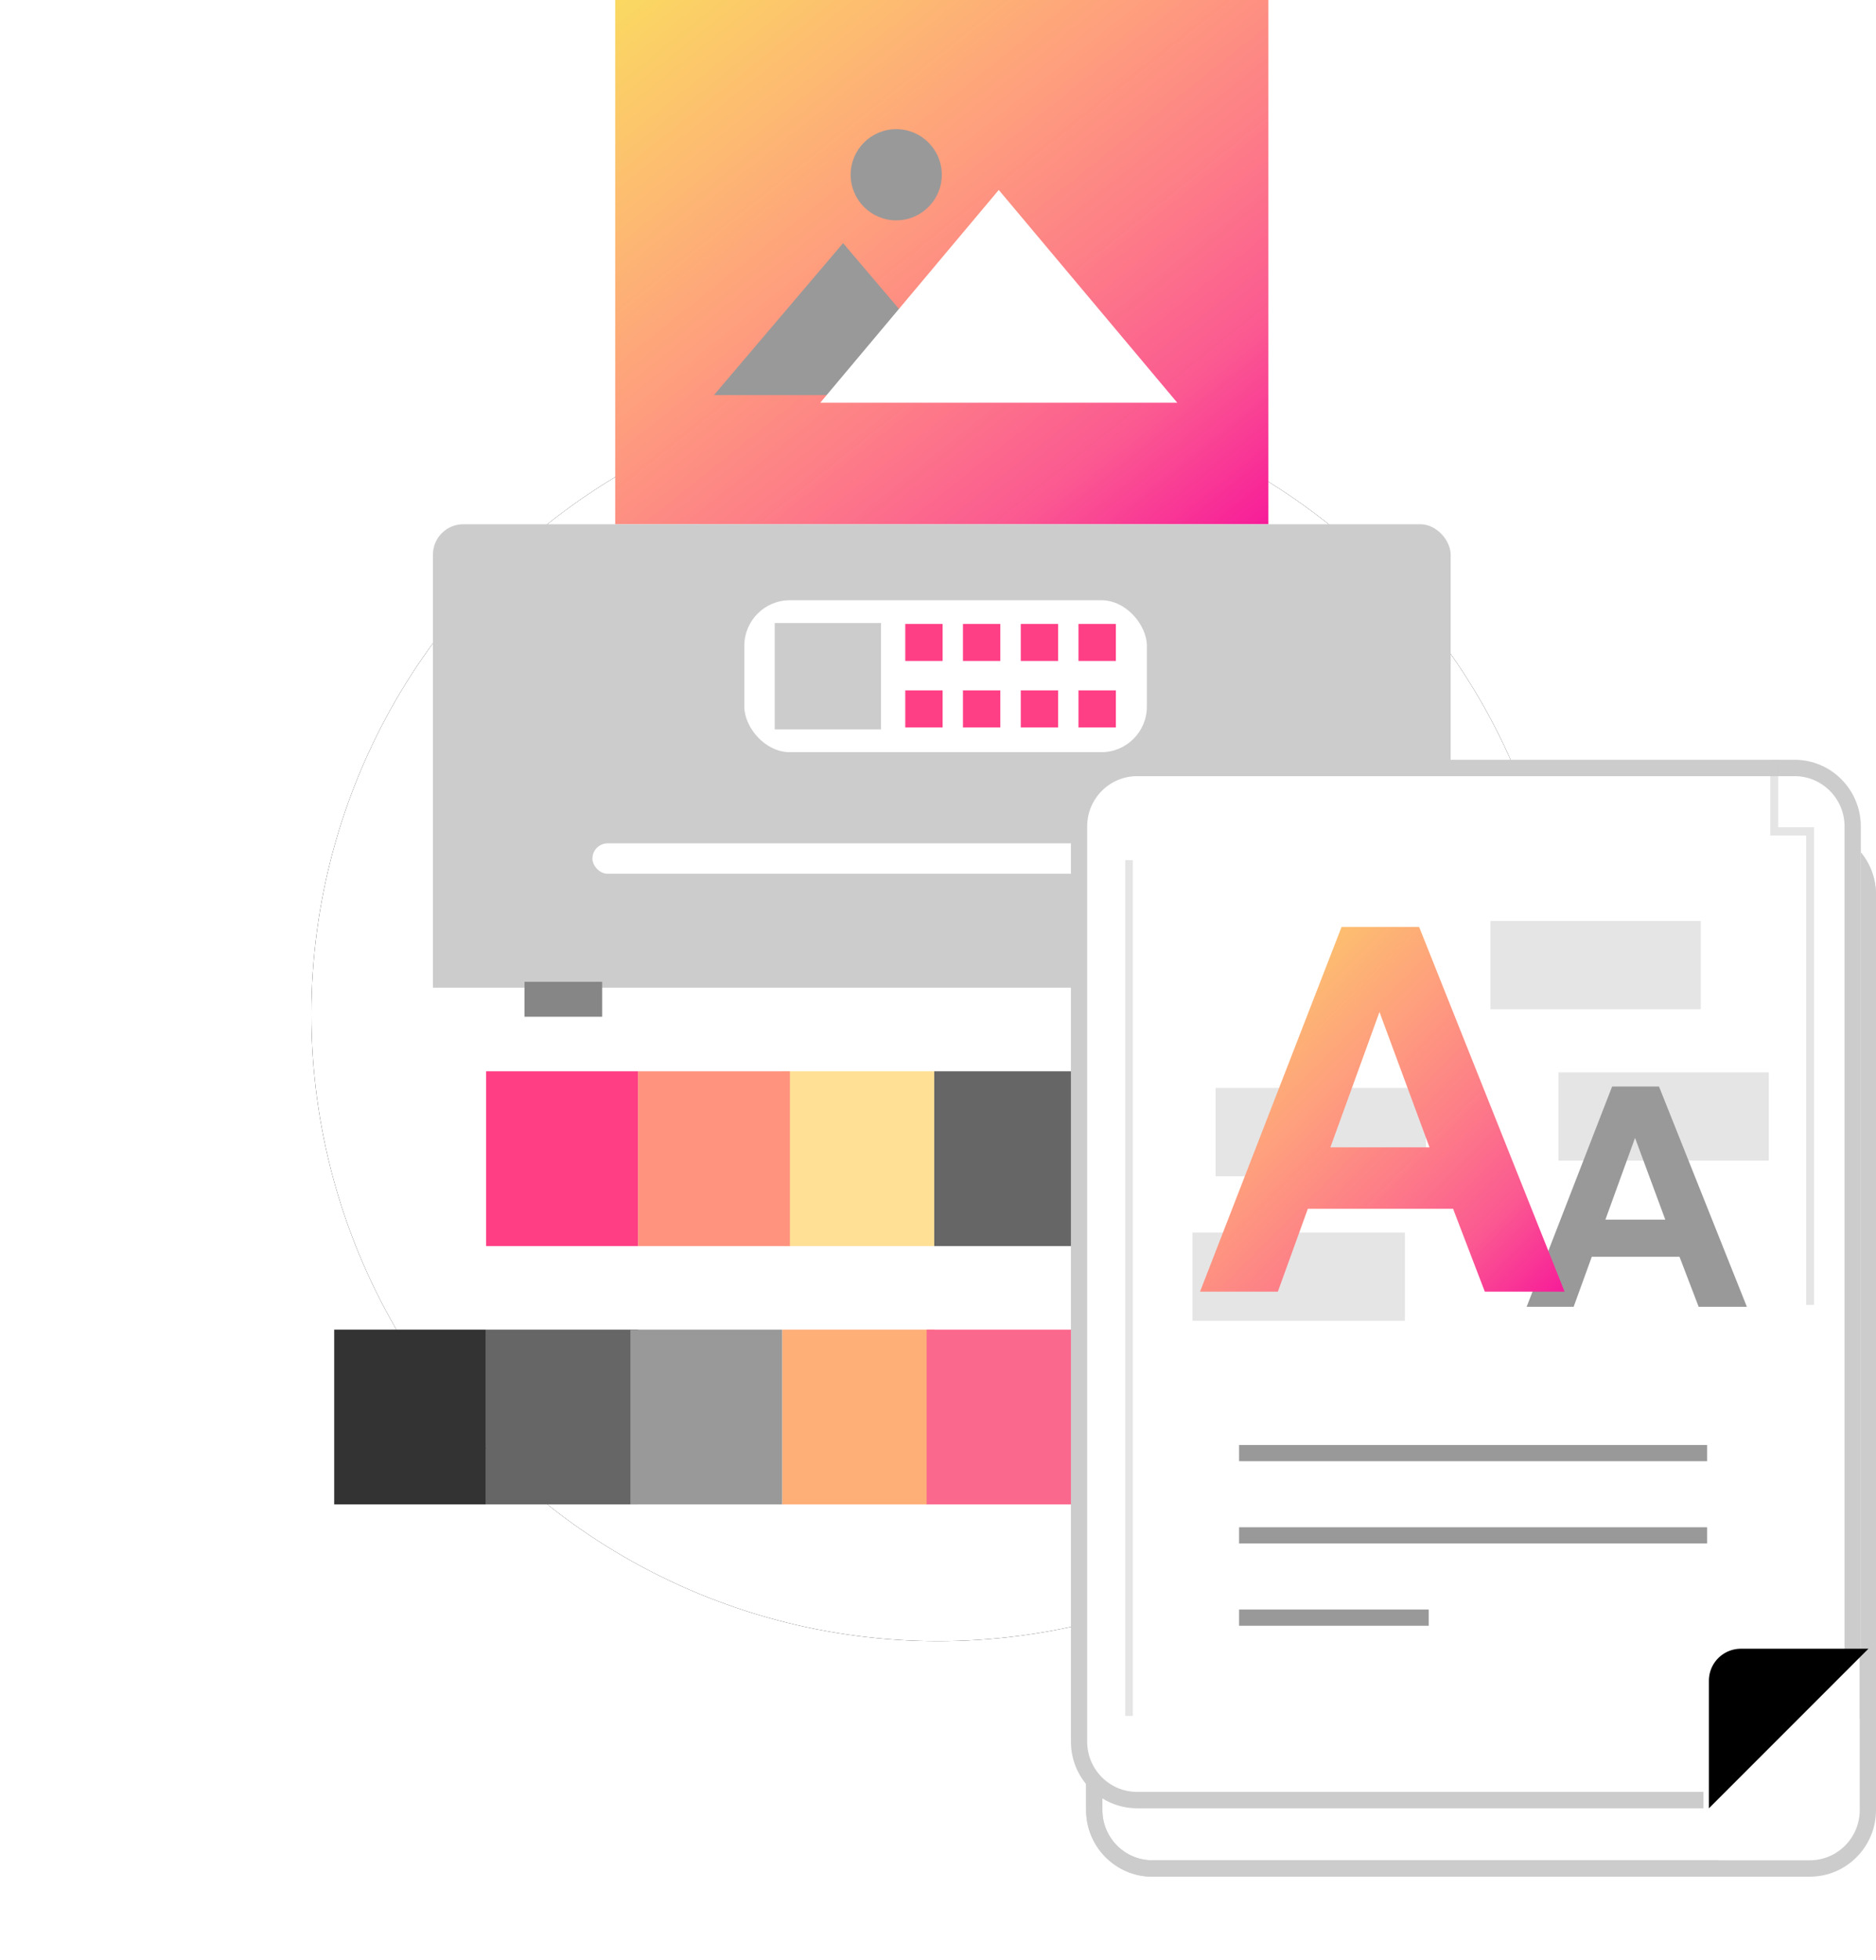 <svg xmlns="http://www.w3.org/2000/svg" xmlns:xlink="http://www.w3.org/1999/xlink" width="247" height="258" viewBox="0 0 247 258">
    <defs>
        <linearGradient id="a" x1="50%" x2="50%" y1="0%" y2="100%">
            <stop offset="0%" stop-color="#4DED50"/>
            <stop offset="100%" stop-color="#B9FFFB"/>
        </linearGradient>
        <circle id="c" cx="82.5" cy="133.5" r="82.5"/>
        <filter id="b" width="178.2%" height="178.2%" x="-39.1%" y="-39.1%" filterUnits="objectBoundingBox">
            <feOffset in="SourceAlpha" result="shadowOffsetOuter1"/>
            <feGaussianBlur in="shadowOffsetOuter1" result="shadowBlurOuter1" stdDeviation="21.5"/>
            <feColorMatrix in="shadowBlurOuter1" values="0 0 0 0 0 0 0 0 0 0 0 0 0 0 0 0 0 0 0.131 0"/>
        </filter>
        <linearGradient id="d" x1="0%" y1="0%" y2="100%">
            <stop offset="0%" stop-color="#FAD961"/>
            <stop offset="20%" stop-color="#FDBD70"/>
            <stop offset="40%" stop-color="#FE9F7D"/>
            <stop offset="60%" stop-color="#FD7F87"/>
            <stop offset="80%" stop-color="#FB5A91"/>
            <stop offset="100%" stop-color="#F71C99"/>
        </linearGradient>
    </defs>
    <g fill="none" fill-rule="evenodd">
        <g fill-rule="nonzero">
            <path fill="#FFF" d="M227.13 246H151.72c-4.247 0-7.721-3.462-7.721-7.695v-120.61c0-4.233 3.474-7.695 7.721-7.695h87.558c4.247 0 7.721 3.462 7.721 7.695v108.559l-1.193 14.494-3.432 4.061L229.281 246h-2.151z"/>
            <path fill="#CCC" d="M226.277 247h-74.57c-4.8 0-8.707-3.933-8.707-8.764V117.764c0-4.831 3.907-8.764 8.707-8.764h86.586c4.8 0 8.707 3.933 8.707 8.764v108.432h-2.142V117.764c0-3.643-2.945-6.608-6.565-6.608h-86.586c-3.62 0-6.565 2.965-6.565 6.608v120.47c0 3.643 2.945 6.608 6.565 6.608h74.57V247z"/>
            <path fill="#CCC" d="M163.723 109h74.57c4.8 0 8.707 3.933 8.707 8.764v120.472c0 4.831-3.907 8.764-8.707 8.764h-86.586c-4.8 0-8.707-3.933-8.707-8.764V129.804h2.142v108.432c0 3.643 2.945 6.608 6.565 6.608h86.586c3.62 0 6.565-2.965 6.565-6.608v-120.47c0-3.643-2.945-6.608-6.565-6.608h-74.57V109z"/>
            <path fill="#CCC" d="M150.151 122.209h1v112.634h-1zM240.847 180.748h-1.044v-61.782h-4.727V109h1.044v8.88h4.727z" opacity=".5"/>
            <g fill="#999">
                <path d="M165.143 199.183h61.616v2.133h-61.616zM165.143 210.012h61.616v2.133h-61.616zM165.143 220.841h24.962v2.133h-24.962z"/>
            </g>
            <path fill="#CCC" d="M159.005 171.223h27.965v11.618h-27.965zM162.053 152.194h27.693v11.618h-27.693zM207.192 150.138h27.693v11.618h-27.693zM198.236 130.212h27.693v11.618h-27.693z" opacity=".5"/>
            <path fill="#999" d="M211.578 174.412h11.552l2.523 6.588H232l-11.572-29h-6.17L203 181h6.19l2.388-6.588zm5.697-15.648l3.98 10.76h-7.884l3.904-10.76z"/>
            <path fill="url(#a)" d="M31.194 59.096h19.123L54.494 70H65L45.846 22h-10.21L17 70h10.246l3.948-10.904zm9.432-25.902l6.587 17.81h-13.05l6.463-17.81z" transform="translate(143 109)"/>
        </g>
        <g transform="translate(41)">
            <use fill="#000" filter="url(#b)" xlink:href="#c"/>
            <use fill="#FFF" xlink:href="#c"/>
        </g>
        <g fill-rule="nonzero">
            <path fill="#333" d="M142 141h20v23h-20z"/>
            <path fill="#666" d="M123 141h20v23h-20z"/>
            <path fill="#FFE095" d="M103 141h20v23h-20z"/>
            <path fill="#FF937E" d="M84 141h20v23H84z"/>
            <path fill="#FF3E83" d="M64 141h20v23H64z"/>
            <path fill="#333" d="M44 175h20v23H44z"/>
            <path fill="#666" d="M64 175h20v23H64z"/>
            <path fill="#999" d="M83 175h20v23H83z"/>
            <path fill="#FEAE77" d="M103 175h20v23h-20z"/>
            <path fill="#FB688D" d="M122 175h20v23h-20z"/>
        </g>
        <g fill-rule="nonzero" transform="translate(57)">
            <path fill="url(#d)" d="M24 0h86v69H24z"/>
            <path fill="#999" d="M37 52l17.001-20L71 52z"/>
            <path fill="#FFF" d="M51 53l23.5-28L98 53z"/>
            <circle cx="61" cy="23" r="6" fill="#999"/>
            <rect width="134" height="60" y="69" fill="#CCC" rx="4"/>
            <path fill="#CCC" d="M0 125h134v5H0z"/>
            <rect width="53" height="20" x="41" y="79" fill="#FFF" rx="6"/>
            <path fill="#CCC" d="M45 82h14v14H45z"/>
            <g fill="#FF3F85">
                <path d="M77.398 82.122h4.919v4.873h-4.919zM62.19 82.122h4.919v4.873H62.19zM69.787 82.122h4.919v4.873h-4.919zM62.19 90.864h4.919v4.873H62.19zM69.787 90.864h4.919v4.873h-4.919zM84.997 82.122h4.919v4.873h-4.919zM77.398 90.864h4.919v4.873h-4.919zM84.997 90.864h4.919v4.873h-4.919z"/>
            </g>
            <rect width="92" height="4" x="21" y="111" fill="#FFF" rx="2"/>
            <g fill="#868686">
                <path d="M12.058 129.218h10.226v4.6H12.058zM111.709 129.218h10.226v4.6h-10.226z"/>
            </g>
        </g>
        <g fill-rule="nonzero">
            <path fill="#FFF" d="M225.13 237H149.72c-4.247 0-7.721-3.462-7.721-7.695v-120.61c0-4.233 3.474-7.695 7.721-7.695h87.558c4.247 0 7.721 3.462 7.721 7.695v108.559"/>
            <path fill="#CCC" d="M224.277 238h-74.57c-4.8 0-8.707-3.933-8.707-8.764V108.764c0-4.831 3.907-8.764 8.707-8.764h86.586c4.8 0 8.707 3.933 8.707 8.764v108.432h-2.142V108.764c0-3.643-2.945-6.608-6.565-6.608h-86.586c-3.62 0-6.565 2.965-6.565 6.608v120.47c0 3.643 2.945 6.608 6.565 6.608h74.57V238z"/>
            <path fill="#000" d="M225 221.2V238l21-21h-16.8a4.211 4.211 0 0 0-4.2 4.2z"/>
            <path fill="#CCC" d="M148.151 113.209h1v112.634h-1zM238.847 171.748h-1.044v-61.782h-4.727V100h1.044v8.88h4.727z" opacity=".5"/>
            <g fill="#999">
                <path d="M163.143 190.183h61.616v2.133h-61.616zM163.143 201.012h61.616v2.133h-61.616zM163.143 211.841h24.962v2.133h-24.962z"/>
            </g>
            <path fill="#CCC" d="M157.005 162.223h27.965v11.618h-27.965zM160.053 143.194h27.693v11.618h-27.693zM205.192 141.138h27.693v11.618h-27.693zM196.236 121.212h27.693v11.618h-27.693z" opacity=".5"/>
            <path fill="#999" d="M209.578 165.412h11.552l2.523 6.588H230l-11.572-29h-6.17L201 172h6.19l2.388-6.588zm5.697-15.648l3.98 10.76h-7.884l3.904-10.76z"/>
            <path fill="url(#d)" d="M31.194 59.096h19.123L54.494 70H65L45.846 22h-10.21L17 70h10.246l3.948-10.904zm9.432-25.902l6.587 17.81h-13.05l6.463-17.81z" transform="translate(141 100)"/>
        </g>
    </g>
</svg>
